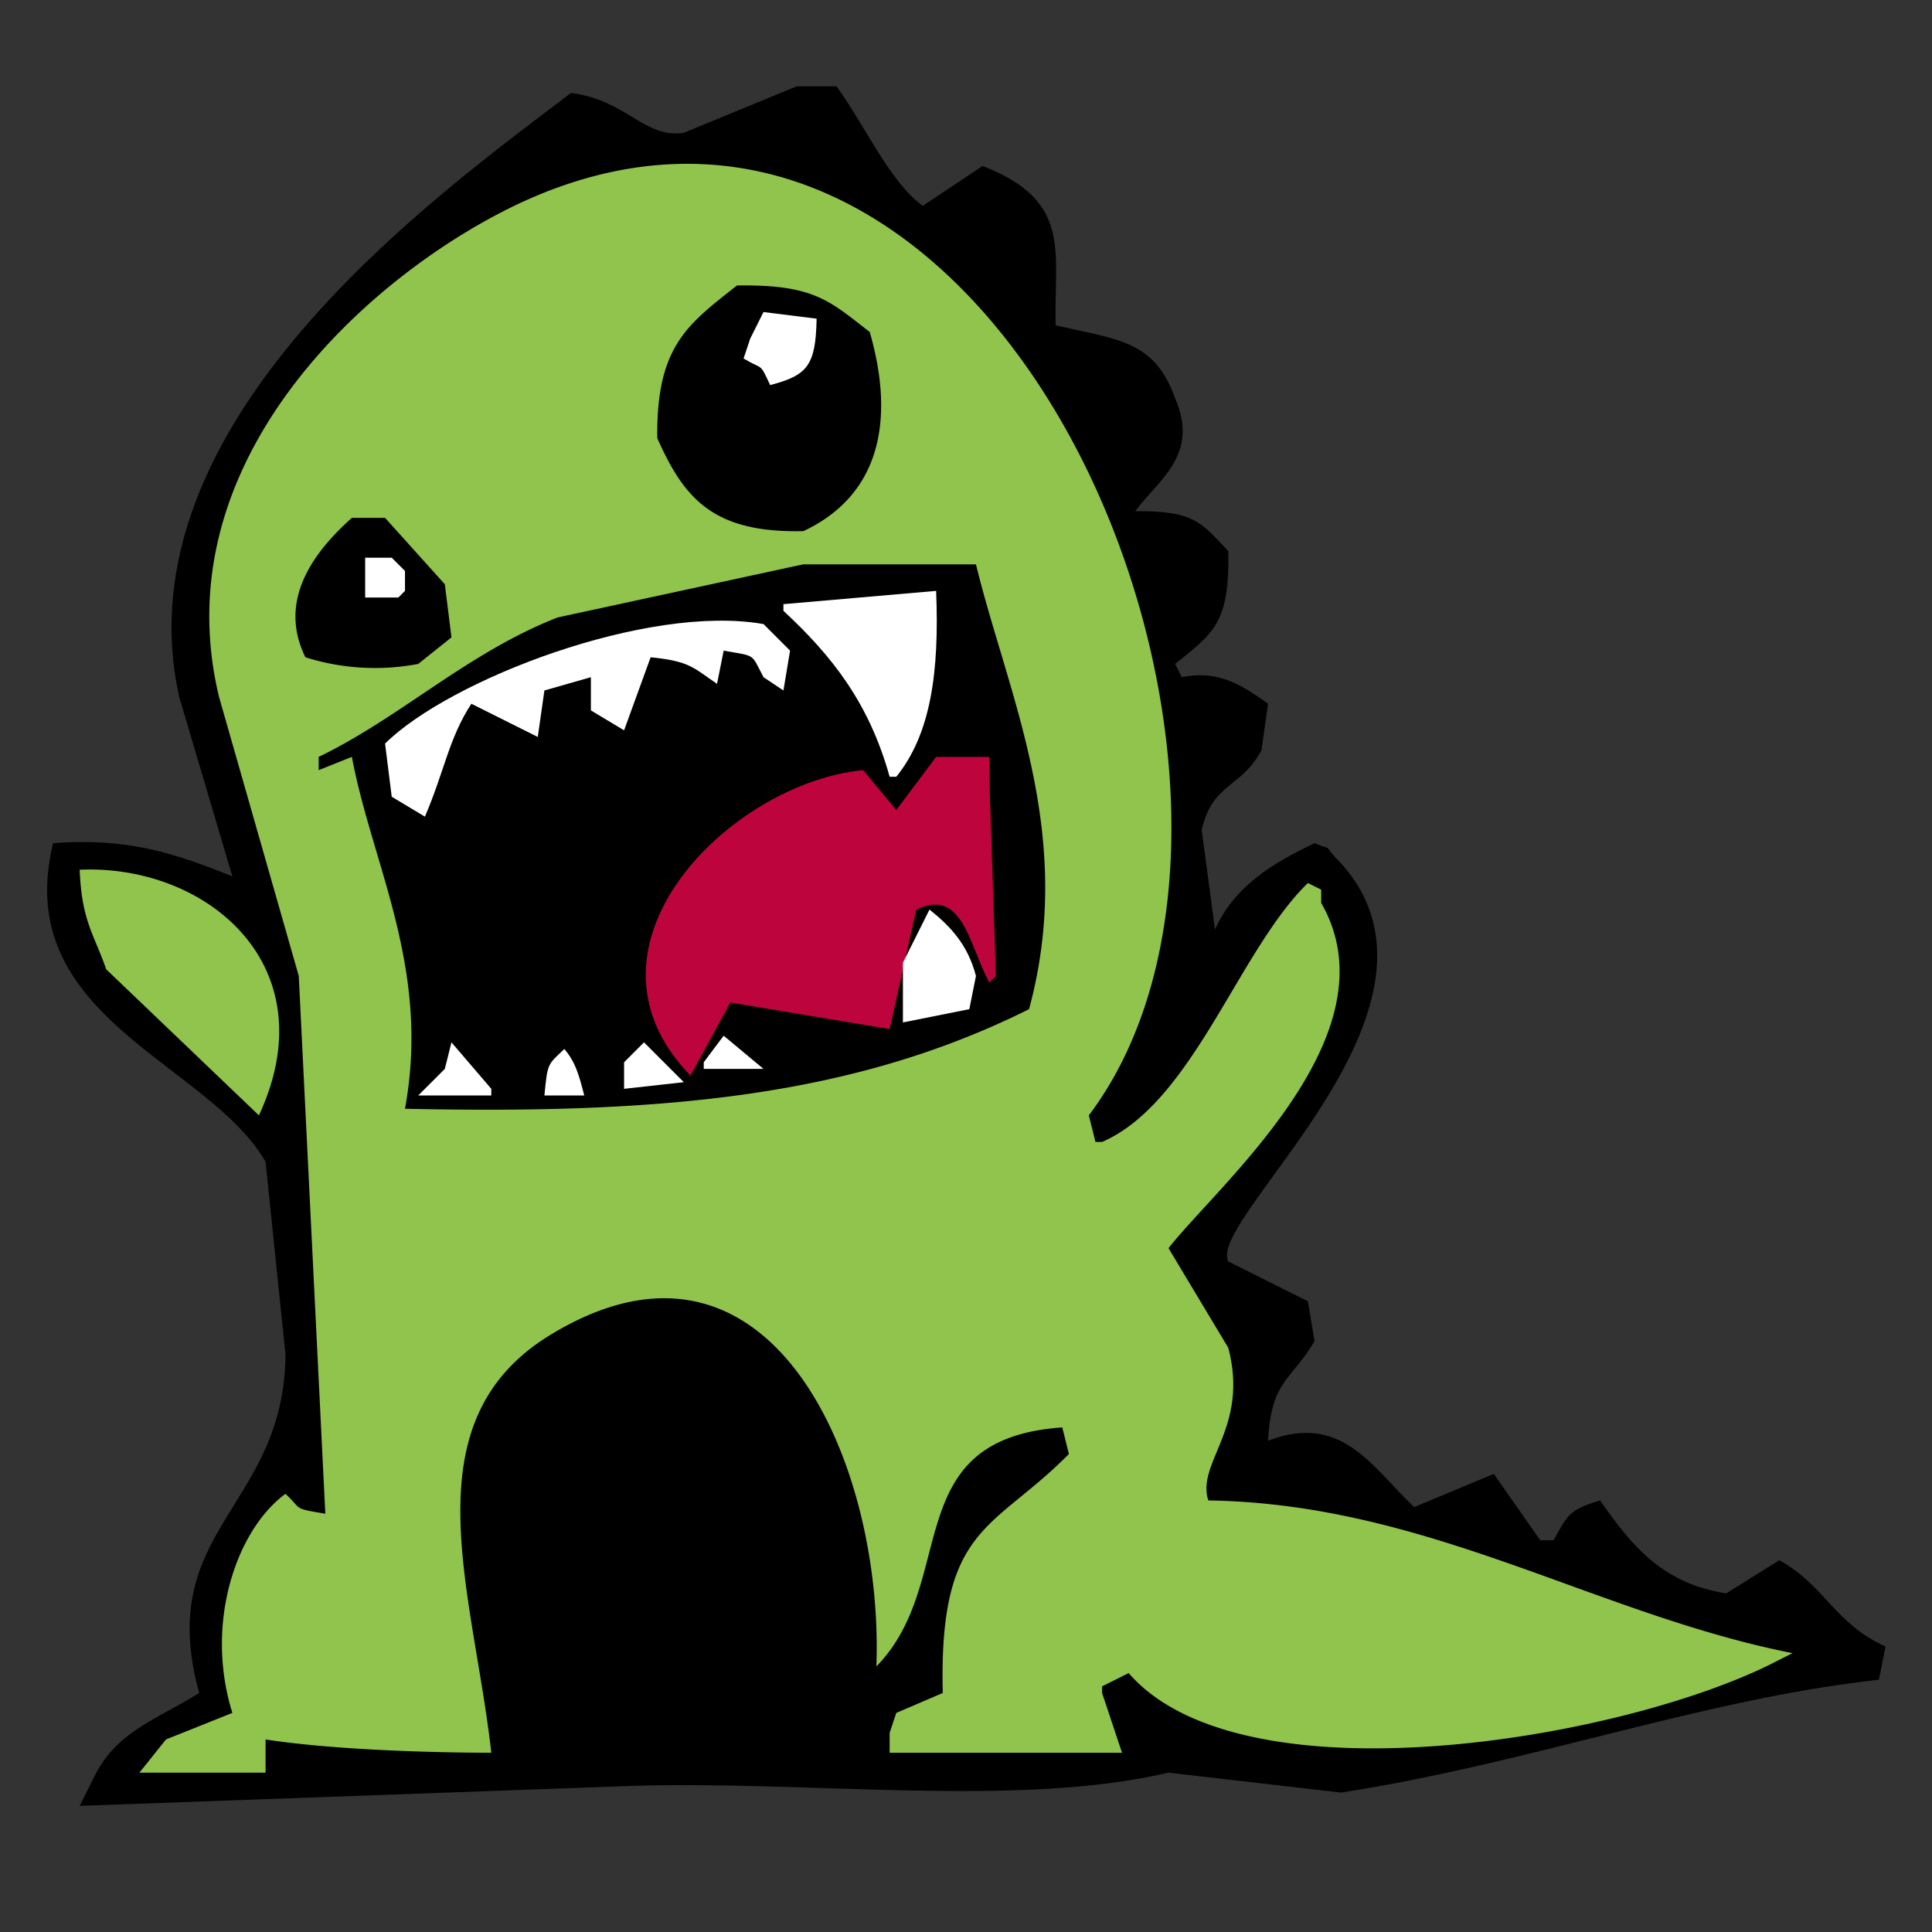 <svg xmlns="http://www.w3.org/2000/svg" xmlns:xlink="http://www.w3.org/1999/xlink" width="291" height="291" viewBox="0 0 291 291">
  <rect x="0" y="0" width="291" height="291" fill="#333333" stroke="none"/>
  <defs>
    <style>
      .cls-1, .cls-2, .cls-3, .cls-4 {
        fill-rule: evenodd;
      }

      .cls-2 {
        fill: #be043d;
      }

      .cls-3 {
        fill: #fff;
      }

      .cls-4 {
        fill: url(#radial-gradient);
      }
    </style>
    <radialGradient id="radial-gradient" cx="141" cy="145.844" r="121.156" gradientUnits="userSpaceOnUse">
      <stop offset="0" stop-color="#91c44d"/>
      <stop offset="1" stop-color="#91c44d"/>
    </radialGradient>
  </defs>
  <path id="Color_Fill_9" data-name="Color Fill 9" class="cls-1" d="M120,13h6c4.309,5.955,8.09,14.514,13,18l9-6c13.59,5.266,10.723,12.883,11,24,9.553,2.206,14.906,2.3,18,11,3.756,8.65-2.754,12.444-6,17,8.9-.1,9.957,1.737,14,6,0.265,10.925-2.339,12.432-8,17q0.5,1,1,2c5.544-1.118,8.968,1.138,13,4q-0.5,3.5-1,7c-3.014,5.721-7.367,4.856-9,12q1,7.5,2,15c2.957-6.513,8.581-9.935,15-13,3.023,1.259,1.2-.018,3,2,21.878,21.74-19.321,54.378-16,61l12,6q0.5,3,1,6c-3.377,5.844-6.551,5.806-7,15,11.119-4.265,15.626,3.959,22,10l12-5,7,10h2c2.081-3.749,2.3-4.615,7-6,4.6,6.521,9.162,12.474,19,14l8-5c7.025,3.927,8.275,9.521,16,13l-1,5c-26.729,2.955-52.409,12.568-81,17l-26-3c-22.859,5.351-53.931,1.143-81,2l-83,3,2-4c3.377-7.227,9.519-8.931,16-13-6.818-24.761,12.8-27.74,13-51l-3-29c-8.546-14.971-38.461-21.71-32-48,11.331-.865,18.46,1.577,27,5l-8-27C17.757,63.555,66,29.245,86,14c8.392,1.067,11.081,6.907,17,6Z"/>
  <path id="Color_Fill_11" data-name="Color Fill 11" class="cls-2" d="M141,114h8v3q0.5,15,1,30l-1,1c-3.116-5.925-4.037-14.317-11-11l-4,18-24-4-6,11c-18.968-19.474,6.133-44.143,26-46l5,6Z"/>
  <path id="Color_Fill_10" data-name="Color Fill 10" class="cls-3" d="M115,47l8,1c-0.142,7.036-1.345,8.528-7,10-1.624-3.5-.991-2.2-4-4l1-3ZM55,90V84h4l2,2v3l-1,1H55Zm86-1c0.5,12.253-.808,21.576-6,28h-1c-3.109-11.15-8.665-18.183-16-25V91ZM89,102l-7,2-1,7-10-5c-3.407,5.2-4.058,10.177-7,17l-5-3-1-8c9.731-9.643,39.554-21.086,57-18l4,4q-0.5,3-1,6l-3-2c-1.938-3.693-1.081-3.1-6-4q-0.5,2.5-1,5c-3.527-2.371-4.035-3.414-10-4l-4,11-5-3v-5Zm51,35c3.222,2.57,5.778,5.327,7,10q-0.5,2.5-1,5l-10,2v-9Zm-31,19,6,5h-9v-1Zm-41,1,6,7v1H63l4-4Zm29,0,6,6-9,1v-4Zm-15,8c0.486-4.959.468-4.579,3-7,1.684,1.984,2.191,3.856,3,7H82Z"/>
  <path id="Gradient_Fill_2" data-name="Gradient Fill 2" class="cls-4" d="M74,264c-13.218-.029-25.965-0.752-34-2v5H21l4-5,10-4c-4.215-13.49.585-27.552,8-33,2.616,2.454,1.014,2.151,6,3l-4-81L33,105C23.753,66.794,60.143,37.689,82,29c71.721-28.513,117.882,91.466,82,139q0.5,2,1,4h1c13.681-5.937,20.527-28.834,31-39l2,1v2c11.341,19.763-15.328,42.257-23,52l9,15c3.194,12.078-4.871,17.306-3,23,33.017,0.49,58.352,17.152,88,23l-2,1c-22.305,11.8-80.7,22-98,2l-4,2v1l3,9H134v-3l1-3,7-3c-0.609-25.308,7.546-24.387,19-36q-0.5-2-1-4c-24.9,1.742-15.45,23.192-28,36,1.142-30.691-15.935-70.036-49-50C61.316,214.14,71.259,239.465,74,264ZM111,43c-7.438,5.882-12.166,9.132-12,23,4.043,9.074,8.384,14.305,22,14,10.957-5.116,14.084-15.824,10-30C124.971,45.36,122.685,42.813,111,43ZM53,78c-5.467,4.883-11.319,12.235-7,21a34.8,34.8,0,0,0,17,1l5-4-1-8L58,78H53Zm68,7L84,93c-13.532,5.277-23.818,15.159-36,21v2l5-2c3.059,16.324,11.884,31.816,8,53,39.261,0.865,67.72-1.9,94-15,7.118-26.334-3.2-47.288-8-67H121ZM12,131c19.169-.855,37.467,14.476,27,37L16,146C14.13,140.6,12.311,138.762,12,131Z"/>
</svg>
